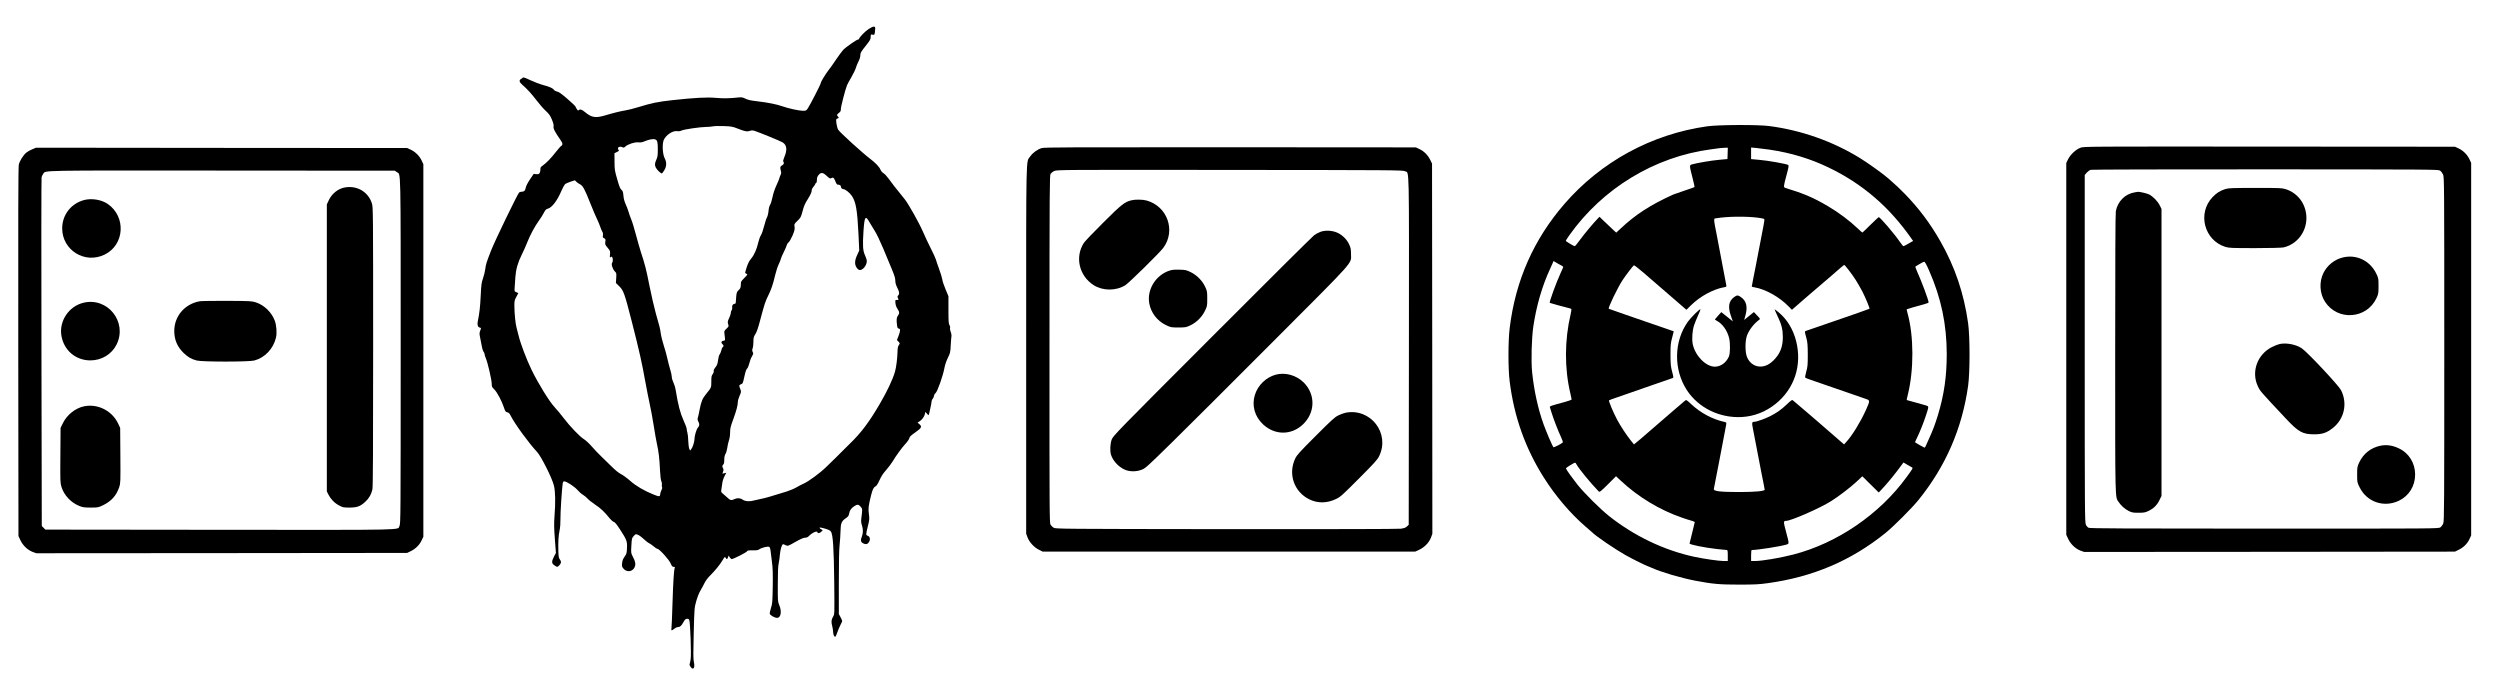 <?xml version="1.0" standalone="no"?>
<!DOCTYPE svg PUBLIC "-//W3C//DTD SVG 20010904//EN"
 "http://www.w3.org/TR/2001/REC-SVG-20010904/DTD/svg10.dtd">
<svg version="1.0" xmlns="http://www.w3.org/2000/svg"
 width="3859pt" height="1056pt" viewBox="0 0 3859 1056"
 preserveAspectRatio="xMidYMid meet">
<g transform="translate(0,1056) scale(0.1,-0.1)"
fill="#000000" stroke="none">
<path d="M13408 10112 c-54 -35 -148 -132 -148 -153 0 -5 -7 -9 -15 -9 -20 0
-193 -120 -231 -162 -17 -18 -66 -85 -109 -148 -42 -63 -91 -133 -109 -154
-49 -62 -126 -188 -126 -207 0 -18 -160 -330 -200 -391 -24 -36 -28 -38 -78
-38 -57 0 -226 37 -318 70 -85 30 -219 57 -379 76 -107 12 -151 22 -189 41
-42 21 -58 24 -105 19 -133 -15 -234 -17 -346 -7 -140 13 -325 3 -675 -35
-228 -25 -319 -44 -535 -110 -66 -20 -147 -41 -180 -46 -72 -11 -190 -39 -305
-74 -166 -50 -225 -42 -330 46 -49 41 -77 49 -97 29 -9 -9 -17 -3 -32 22 -12
19 -21 37 -21 40 0 4 -55 54 -122 113 -89 77 -131 108 -157 112 -20 4 -42 15
-49 26 -19 27 -65 48 -166 75 -50 13 -139 47 -199 75 -68 33 -111 48 -115 41
-4 -5 -17 -15 -29 -22 -35 -18 -28 -49 20 -90 72 -62 146 -142 224 -246 42
-55 104 -126 138 -157 50 -46 68 -71 94 -133 23 -56 30 -85 26 -107 -7 -31 21
-86 106 -207 39 -54 40 -77 6 -98 -7 -4 -39 -42 -72 -83 -75 -97 -149 -174
-203 -212 -36 -25 -42 -34 -40 -61 1 -18 -4 -43 -11 -55 -11 -20 -19 -23 -53
-20 l-40 4 -58 -86 c-36 -54 -60 -101 -65 -128 -7 -45 -26 -62 -68 -62 -14 0
-29 -6 -35 -13 -31 -37 -373 -745 -427 -882 -80 -205 -84 -220 -95 -302 -5
-37 -20 -101 -35 -141 -22 -64 -27 -97 -35 -270 -8 -171 -19 -264 -46 -399 -9
-48 2 -82 31 -89 24 -6 24 -6 8 -46 -13 -34 -14 -49 -4 -97 6 -31 18 -91 26
-134 7 -44 21 -87 29 -96 9 -10 16 -27 16 -38 0 -11 9 -40 20 -65 28 -64 90
-331 90 -390 0 -45 4 -54 40 -89 44 -44 115 -177 149 -280 19 -59 25 -67 51
-73 23 -4 35 -17 54 -55 65 -128 276 -417 406 -557 63 -67 232 -403 260 -518
23 -92 26 -257 9 -479 -8 -110 -7 -182 6 -350 l16 -212 -32 -61 c-37 -74 -35
-101 10 -131 43 -29 47 -29 76 3 30 32 31 58 6 90 -15 19 -19 44 -22 116 -4
155 1 248 18 328 10 47 15 113 14 177 -2 91 22 468 35 551 4 24 10 32 25 32
34 0 160 -83 203 -133 23 -27 60 -60 84 -74 23 -14 55 -40 70 -58 15 -18 68
-60 117 -93 86 -56 144 -111 228 -215 21 -26 49 -50 62 -53 17 -4 46 -39 96
-117 104 -160 112 -182 107 -286 -3 -79 -6 -90 -36 -132 -24 -34 -35 -60 -39
-100 -5 -49 -3 -58 21 -86 52 -62 142 -49 173 24 18 45 12 85 -28 159 -29 57
-30 58 -23 173 6 111 8 117 37 148 30 32 30 32 66 17 20 -8 59 -37 86 -63 28
-27 66 -57 85 -66 19 -10 52 -33 73 -51 20 -19 44 -34 53 -34 29 0 179 -165
205 -225 19 -44 29 -55 48 -55 18 0 22 -4 16 -17 -13 -33 -24 -217 -35 -563
-5 -190 -13 -357 -16 -373 -7 -34 6 -34 44 -2 17 14 41 25 54 25 34 0 56 19
86 75 21 39 33 51 54 53 22 3 30 -2 38 -22 15 -40 32 -521 21 -599 -5 -36 -12
-71 -16 -77 -9 -15 27 -70 47 -70 25 0 33 43 18 104 -9 39 -10 140 -2 441 10
387 10 391 39 496 18 64 45 131 67 167 20 33 47 84 61 113 14 32 49 78 85 114
75 74 150 165 195 240 31 52 34 55 45 36 15 -28 27 -26 37 6 l10 28 17 -28
c10 -15 24 -27 31 -27 25 0 225 102 235 119 7 14 23 17 87 16 61 -1 83 2 103
16 34 25 131 49 152 38 11 -6 19 -27 23 -66 3 -32 13 -108 21 -170 12 -85 15
-176 12 -375 -4 -239 -6 -269 -27 -331 -12 -38 -21 -78 -19 -89 4 -26 82 -69
118 -65 55 5 69 104 28 198 -22 52 -23 63 -22 319 0 183 4 284 14 325 7 33 16
96 19 140 7 78 31 155 49 155 5 0 23 -7 40 -16 32 -15 33 -15 148 50 81 46
127 66 151 66 22 0 42 8 56 23 56 58 137 92 137 57 0 -18 36 -10 58 13 l22 24
-25 13 c-33 18 -32 34 3 25 96 -23 134 -39 148 -60 32 -48 45 -259 51 -777 5
-485 5 -499 -15 -532 -30 -50 -34 -85 -17 -146 8 -30 15 -73 15 -96 0 -44 23
-85 38 -69 5 6 17 35 27 65 10 30 31 79 46 109 16 30 29 59 29 65 0 6 -12 33
-26 60 l-26 48 0 482 c0 310 4 518 12 586 6 58 13 152 14 210 3 124 15 155 81
200 35 24 46 38 51 68 9 52 29 82 75 115 51 35 71 34 104 -5 29 -34 29 -31 9
-190 -4 -32 -1 -64 10 -95 20 -58 20 -123 1 -170 -24 -57 -20 -90 15 -108 38
-20 63 -19 82 3 37 41 33 97 -8 112 -30 12 -30 14 2 147 25 100 26 114 16 188
-12 84 -7 127 34 290 22 89 39 123 68 137 16 7 36 38 62 96 27 60 57 107 102
156 34 39 79 98 99 131 57 95 143 213 200 275 29 31 56 70 59 86 4 22 25 43
90 88 99 69 109 89 67 127 l-30 26 28 17 c39 23 77 75 86 116 l6 33 24 -27
c13 -16 25 -27 27 -25 7 8 46 191 46 214 0 13 8 31 18 41 9 10 18 29 19 43 1
14 12 34 24 43 30 26 116 269 138 393 7 40 29 104 51 150 37 74 40 88 45 190
3 61 8 124 11 141 3 18 -1 47 -11 70 -9 21 -13 49 -10 62 3 13 -1 32 -10 45
-12 18 -15 59 -15 233 l0 211 -44 106 c-25 58 -48 127 -51 154 -4 26 -26 100
-50 163 -23 63 -45 128 -49 145 -4 16 -39 93 -78 170 -39 77 -93 192 -120 255
-58 135 -225 433 -283 505 -140 172 -207 258 -249 318 -27 37 -61 74 -78 83
-17 9 -37 32 -48 57 -18 43 -80 107 -160 167 -116 88 -465 405 -491 447 -11
17 -23 61 -28 98 -7 65 -7 67 17 76 23 9 24 11 8 28 -22 25 -20 34 14 59 23
18 30 30 29 55 -2 33 70 311 96 373 8 19 39 76 69 127 29 51 59 112 66 137 7
25 25 70 41 101 18 35 29 72 29 97 0 36 10 53 80 141 71 89 80 106 80 142 0
39 1 40 29 34 26 -6 29 -4 35 32 3 21 6 50 6 66 0 38 -31 35 -102 -11z m-2020
-1537 c107 -43 142 -50 186 -35 28 9 45 9 74 0 79 -26 389 -153 429 -176 70
-41 79 -115 28 -234 -14 -34 -20 -59 -14 -64 16 -18 10 -42 -15 -56 -33 -17
-38 -35 -24 -81 9 -33 9 -45 -5 -75 -9 -19 -17 -40 -17 -46 0 -7 -20 -55 -44
-107 -28 -60 -51 -130 -62 -186 -10 -49 -26 -101 -36 -115 -11 -16 -21 -52
-25 -95 -3 -38 -14 -83 -24 -100 -10 -16 -29 -77 -44 -135 -14 -57 -36 -121
-49 -140 -13 -20 -31 -68 -40 -108 -24 -108 -64 -198 -110 -252 -30 -35 -49
-73 -70 -135 -15 -48 -26 -88 -24 -89 1 -2 12 -8 22 -13 18 -10 15 -15 -32
-61 -29 -27 -53 -58 -54 -68 -1 -11 -2 -36 -4 -57 -1 -29 -10 -46 -32 -65 -26
-23 -31 -37 -37 -92 -4 -36 -7 -77 -7 -92 -1 -20 -6 -28 -18 -28 -25 0 -43
-26 -38 -55 3 -14 -1 -33 -8 -42 -7 -10 -14 -31 -14 -46 0 -15 -12 -51 -26
-79 -24 -48 -26 -66 -8 -112 4 -10 -7 -27 -31 -49 -36 -33 -38 -37 -32 -83 13
-100 13 -99 -10 -102 -37 -5 -47 -28 -24 -51 25 -25 26 -34 6 -51 -8 -7 -17
-28 -21 -49 -4 -20 -15 -46 -24 -59 -10 -12 -21 -50 -25 -85 -8 -67 -16 -87
-51 -129 -13 -17 -20 -35 -17 -47 3 -12 -4 -31 -16 -47 -18 -22 -21 -40 -21
-113 0 -94 1 -93 -79 -191 -59 -72 -78 -119 -102 -246 -11 -58 -24 -115 -28
-127 -6 -15 -3 -33 10 -57 20 -37 17 -63 -11 -95 -20 -22 -50 -126 -50 -172 0
-42 -27 -127 -49 -155 l-19 -23 -13 30 c-7 17 -13 71 -15 120 -1 50 -7 106
-13 125 -6 19 -11 46 -11 60 0 14 -23 74 -50 134 -49 107 -83 237 -120 464 -6
40 -23 94 -36 120 -13 26 -24 64 -24 84 0 20 -11 72 -25 115 -13 43 -33 120
-44 171 -11 51 -36 142 -56 202 -19 61 -40 142 -45 182 -12 84 -16 100 -76
308 -24 85 -69 279 -99 430 -52 262 -66 317 -134 525 -16 50 -50 168 -75 263
-25 95 -57 201 -72 235 -14 34 -34 89 -43 122 -10 33 -30 87 -46 120 -17 39
-29 84 -32 128 -5 56 -10 71 -30 87 -19 14 -34 52 -65 162 -39 134 -42 151
-42 273 l-1 130 38 19 c28 13 36 21 28 29 -33 33 6 67 53 46 23 -11 29 -9 49
9 38 36 145 71 200 65 35 -4 60 0 97 16 70 30 138 42 167 28 31 -14 38 -43 37
-162 0 -81 -4 -109 -22 -148 -26 -57 -28 -87 -8 -125 20 -38 82 -96 95 -88 6
4 23 28 38 53 34 59 35 121 3 181 -32 61 -40 212 -16 277 30 77 139 152 208
141 25 -4 48 -1 67 9 35 18 288 55 381 56 36 0 83 4 105 9 22 5 98 7 169 4
117 -4 136 -8 214 -39z m1373 -730 c43 -40 52 -44 70 -35 30 17 42 8 64 -49
13 -34 25 -51 36 -51 30 0 49 -12 49 -29 0 -22 19 -41 40 -41 27 0 96 -55 128
-102 64 -93 85 -217 104 -599 l11 -246 -31 -68 c-40 -84 -43 -146 -9 -196 12
-19 32 -35 44 -37 49 -7 113 71 113 138 0 17 -12 57 -27 88 -34 71 -39 150
-24 378 16 229 30 247 97 126 21 -37 57 -96 80 -132 24 -36 80 -153 125 -260
45 -107 105 -253 135 -324 40 -96 54 -141 54 -178 0 -34 9 -66 30 -108 34 -67
37 -96 14 -121 -12 -13 -13 -22 -5 -38 16 -28 14 -31 -15 -31 -26 0 -26 -1
-22 -50 3 -31 15 -64 32 -88 31 -46 33 -71 6 -105 -21 -26 -24 -58 -14 -144 6
-43 10 -52 28 -55 27 -4 26 -32 -5 -115 l-24 -62 24 -25 c24 -25 24 -25 5 -53
-14 -21 -19 -48 -20 -103 -2 -102 -20 -241 -39 -307 -36 -124 -119 -300 -235
-498 -164 -282 -291 -450 -470 -622 -47 -45 -94 -92 -105 -104 -11 -12 -55
-56 -98 -98 -43 -42 -113 -110 -155 -151 -94 -92 -271 -222 -349 -256 -32 -14
-83 -41 -113 -59 -30 -18 -98 -46 -150 -63 -248 -77 -330 -101 -385 -111 -33
-6 -85 -18 -115 -26 -69 -20 -138 -15 -178 13 -35 26 -85 28 -126 7 -43 -22
-66 -18 -102 18 -18 17 -49 45 -69 61 -35 28 -37 32 -30 70 4 23 10 66 14 96
3 30 19 79 34 108 l28 54 -30 -7 -30 -6 11 32 c8 24 8 37 -1 50 -15 25 -14 44
4 59 10 9 15 31 15 73 0 41 6 69 19 91 11 17 22 58 27 91 4 33 15 84 25 114
12 33 19 82 19 126 0 60 7 91 46 196 50 136 74 225 74 278 0 18 12 60 27 93
24 54 25 63 14 92 -26 62 -25 73 6 84 28 9 31 16 53 118 16 74 29 114 42 124
11 9 25 44 34 80 8 36 26 84 41 108 22 39 24 47 12 68 -10 20 -10 32 -1 58 7
18 12 64 12 102 0 61 4 76 29 115 20 29 43 95 69 194 76 285 85 310 127 395
49 99 75 173 111 325 14 60 39 135 54 165 15 30 30 69 34 85 4 17 24 64 45
105 21 41 41 88 45 104 4 16 18 37 31 47 12 11 39 58 60 106 30 74 35 95 30
132 -6 42 -5 44 45 93 48 46 54 57 76 139 25 95 36 120 88 203 40 65 56 101
56 130 0 13 11 35 24 49 14 15 27 36 31 47 3 11 11 20 16 20 5 0 9 20 9 44 0
33 7 52 26 75 37 44 67 41 125 -14z m-3809 -129 c45 -22 74 -75 163 -301 37
-93 82 -199 100 -235 18 -36 40 -90 50 -120 10 -30 25 -65 33 -78 9 -14 13
-35 9 -56 -5 -28 -2 -35 19 -44 21 -10 23 -16 18 -54 -6 -40 -3 -47 36 -93 40
-48 41 -52 36 -103 -4 -47 -3 -52 10 -41 13 10 17 10 25 -2 12 -20 11 -73 -2
-86 -18 -18 8 -99 41 -132 26 -25 27 -30 22 -103 l-5 -76 50 -49 c68 -66 84
-111 197 -553 114 -447 155 -629 206 -915 22 -121 53 -278 69 -350 16 -71 44
-220 61 -330 17 -110 40 -240 51 -290 26 -115 39 -223 47 -405 5 -91 12 -154
21 -169 7 -13 11 -35 8 -50 -3 -15 -2 -33 3 -41 5 -8 1 -27 -11 -49 -10 -20
-19 -48 -19 -63 0 -36 -17 -36 -101 -2 -147 59 -273 134 -359 210 -47 42 -111
89 -143 105 -36 18 -89 61 -140 112 -45 45 -118 116 -161 157 -44 41 -112 113
-153 160 -41 47 -95 97 -121 112 -59 35 -212 194 -310 323 -41 55 -105 132
-141 170 -82 88 -250 360 -355 575 -76 155 -172 408 -201 530 -8 36 -22 88
-30 117 -18 60 -34 221 -35 342 0 76 3 90 30 138 17 29 30 54 30 57 0 2 -13 9
-30 16 -30 12 -30 13 -25 79 2 36 7 104 10 151 8 121 39 230 97 345 27 55 66
140 85 190 43 112 118 252 183 341 28 38 62 93 76 121 22 44 32 54 63 63 61
16 144 125 206 272 20 47 46 94 56 104 11 10 50 28 87 40 l67 21 21 -22 c11
-12 37 -30 56 -39z"/>
<path d="M26350 8610 c-855 -121 -1635 -545 -2199 -1195 -476 -549 -757 -1183
-847 -1915 -25 -200 -26 -628 -1 -825 68 -546 240 -1031 526 -1484 179 -284
409 -555 644 -758 56 -48 104 -90 107 -93 49 -52 349 -257 507 -346 103 -59
335 -174 349 -174 3 0 29 -11 58 -24 143 -66 456 -158 676 -200 268 -51 376
-60 675 -60 234 0 306 3 441 22 697 96 1281 344 1814 771 129 104 407 382 516
516 419 520 671 1100 764 1760 29 211 29 753 0 965 -65 461 -201 866 -428
1265 -157 276 -332 509 -548 731 -91 93 -123 123 -254 238 -86 75 -306 233
-435 313 -424 262 -909 433 -1410 498 -176 22 -783 20 -955 -5z m318 -417 l-3
-88 -130 -12 c-117 -10 -343 -49 -420 -71 -38 -11 -38 -19 9 -200 21 -79 35
-146 32 -150 -3 -3 -71 -27 -150 -53 -79 -26 -159 -54 -178 -62 -354 -161
-584 -309 -816 -529 l-64 -59 -56 52 c-31 29 -69 65 -83 79 -14 14 -47 45 -73
69 l-46 45 -29 -30 c-67 -69 -199 -227 -268 -321 -41 -57 -79 -103 -85 -103
-15 0 -138 74 -138 83 0 5 24 43 54 85 514 725 1316 1212 2186 1327 63 8 126
16 140 19 14 2 47 4 73 5 l48 1 -3 -87z m647 57 c327 -48 631 -140 912 -276
525 -253 936 -607 1281 -1101 l23 -32 -70 -40 c-38 -23 -74 -41 -79 -41 -6 0
-29 28 -53 63 -88 129 -312 391 -330 385 -5 -2 -62 -56 -128 -120 -65 -65
-121 -118 -123 -118 -3 0 -34 27 -69 61 -133 126 -296 248 -464 347 -216 128
-375 196 -655 281 -32 10 -31 22 19 206 32 119 35 141 23 149 -29 17 -309 67
-439 78 l-133 12 0 89 0 90 78 -7 c42 -4 136 -16 207 -26z m-175 -1051 c47 -6
89 -15 93 -19 5 -4 -1 -52 -12 -106 -18 -87 -38 -192 -122 -634 -11 -58 -29
-149 -40 -202 -10 -53 -19 -99 -19 -102 0 -2 19 -7 42 -11 172 -29 388 -151
530 -298 l48 -49 67 58 c38 32 88 77 113 99 25 22 70 61 100 86 101 86 224
192 285 244 197 172 236 205 243 205 12 -1 125 -149 179 -235 28 -44 73 -123
101 -176 49 -96 116 -258 109 -265 -3 -3 -330 -119 -422 -149 -22 -7 -152 -52
-290 -100 -137 -48 -258 -89 -267 -92 -23 -7 -23 -8 4 -106 19 -70 22 -108 23
-262 0 -159 -3 -189 -24 -263 -13 -47 -20 -87 -15 -92 5 -4 45 -20 89 -35 82
-28 117 -40 550 -190 138 -48 273 -94 300 -104 62 -21 62 -27 -5 -175 -82
-181 -208 -386 -298 -485 l-37 -41 -66 57 c-36 32 -92 81 -124 108 -33 28 -80
68 -105 91 -25 22 -92 80 -150 130 -58 49 -119 101 -135 116 -92 79 -192 165
-208 177 -15 12 -25 6 -95 -60 -86 -82 -154 -131 -260 -184 -78 -39 -205 -85
-237 -85 -44 -1 -46 -10 -25 -116 26 -132 92 -475 125 -649 14 -77 33 -170 41
-207 8 -37 14 -71 14 -77 0 -22 -149 -36 -395 -36 -295 0 -398 13 -390 48 7
31 49 248 80 412 14 77 34 183 45 235 28 145 58 301 65 342 5 35 4 38 -22 44
-190 42 -370 138 -519 277 -74 69 -74 69 -97 50 -13 -10 -103 -88 -202 -173
-157 -136 -315 -273 -480 -415 -28 -24 -62 -53 -77 -64 l-26 -21 -50 62 c-67
84 -160 226 -210 320 -59 110 -134 290 -125 298 4 4 51 22 103 39 52 18 138
47 190 66 52 18 226 78 385 134 160 55 297 102 306 106 13 5 12 17 -10 98 -21
80 -24 114 -25 262 0 152 3 180 26 265 14 52 25 95 24 96 0 0 -64 22 -141 49
-77 26 -189 65 -250 86 -60 20 -222 76 -359 124 -138 47 -251 87 -253 89 -14
13 137 326 213 442 44 68 161 221 175 229 5 4 73 -49 152 -117 278 -240 334
-288 495 -428 l164 -142 76 75 c140 136 340 244 505 273 38 6 39 7 32 43 -7
45 -70 373 -135 711 -65 337 -64 303 -10 312 167 28 459 31 640 7z m-3032
-741 c12 -6 22 -15 22 -19 0 -4 -18 -46 -40 -93 -65 -140 -179 -452 -168 -461
5 -4 261 -74 296 -81 18 -4 35 -10 38 -15 2 -4 -3 -39 -11 -76 -95 -401 -97
-842 -5 -1225 11 -46 20 -88 20 -94 0 -5 -46 -23 -102 -38 -217 -58 -240 -66
-234 -82 3 -8 15 -47 27 -87 28 -92 101 -281 146 -376 19 -40 31 -77 26 -81
-22 -22 -137 -80 -144 -73 -16 16 -106 227 -153 355 -84 234 -147 519 -176
802 -18 170 -8 532 19 711 49 323 136 620 256 880 20 44 41 90 46 103 l9 23
52 -31 c29 -17 63 -36 76 -42z m5670 -75 c186 -424 271 -828 272 -1286 0 -348
-41 -631 -137 -947 -46 -149 -72 -218 -136 -360 -18 -41 -40 -90 -48 -107 -7
-18 -17 -33 -21 -33 -7 0 -148 80 -148 84 0 1 9 20 19 42 60 124 108 244 151
374 47 145 47 136 -8 154 -26 8 -101 29 -167 47 -66 17 -121 32 -123 34 -2 1
6 38 17 81 96 387 94 908 -5 1263 -8 29 -14 55 -11 57 4 4 131 41 255 74 45
12 82 26 82 31 0 36 -104 316 -180 484 -17 38 -28 71 -23 72 4 2 33 18 63 37
30 19 62 35 71 35 12 1 34 -38 77 -136z m-5447 -2985 c37 -70 218 -291 348
-425 12 -13 31 2 140 110 l126 126 70 -66 c271 -254 606 -457 955 -576 58 -20
124 -41 148 -47 23 -6 42 -16 42 -21 0 -6 -18 -80 -40 -165 -22 -85 -40 -158
-40 -163 0 -18 228 -64 423 -86 77 -8 145 -15 153 -15 11 0 14 -19 14 -85 l0
-85 -61 0 c-75 0 -304 33 -455 65 -469 101 -931 323 -1319 631 -134 107 -383
354 -486 484 -76 96 -166 221 -175 245 -5 11 16 26 111 81 29 17 33 16 46 -8z
m5181 -52 c19 -12 18 -14 -86 -156 -416 -570 -1067 -1014 -1741 -1189 -209
-54 -487 -101 -599 -101 l-56 0 0 85 c0 61 3 85 13 85 90 1 431 54 530 83 47
13 47 9 -7 211 -39 145 -38 155 6 156 76 1 522 196 692 304 119 74 297 211
392 299 l91 85 126 -125 127 -125 28 29 c70 72 185 208 266 316 l88 118 56
-33 c31 -17 64 -36 74 -42z"/>
<path d="M26769 5975 c-85 -63 -100 -150 -50 -293 l29 -83 -42 34 c-22 18 -62
50 -88 71 l-48 38 -47 -52 c-27 -29 -49 -56 -51 -59 -1 -4 13 -15 32 -25 86
-46 159 -150 187 -266 19 -80 17 -235 -4 -284 -42 -95 -126 -156 -217 -156
-139 0 -303 168 -341 348 -16 78 -6 212 21 292 12 36 40 104 62 153 23 48 39
90 35 93 -9 9 -147 -127 -193 -192 -217 -304 -223 -738 -15 -1057 179 -274
508 -434 851 -414 188 11 365 80 517 202 293 234 412 599 318 971 -45 177
-138 332 -262 436 -37 31 -69 56 -70 54 -2 -2 19 -50 46 -107 61 -127 81 -206
81 -325 0 -150 -45 -261 -147 -360 -56 -55 -110 -83 -171 -91 -101 -12 -189
41 -233 140 -33 73 -34 254 -2 339 32 86 108 184 187 241 19 14 18 17 -31 67
l-50 53 -75 -61 -75 -61 19 67 c37 134 17 224 -64 282 -50 37 -64 37 -109 5z"/>
<path d="M32113 8279 c-71 -27 -155 -106 -190 -177 l-28 -57 0 -2870 0 -2870
29 -62 c37 -81 112 -153 189 -182 l58 -21 2862 2 2862 3 59 29 c75 37 131 93
165 165 l26 56 0 2875 0 2875 -26 56 c-34 72 -96 134 -168 168 l-56 26 -2865
2 c-2852 2 -2865 2 -2917 -18z m5551 -352 c15 -10 36 -37 47 -60 18 -41 19
-113 19 -2694 0 -2418 -1 -2656 -16 -2693 -9 -22 -29 -49 -44 -60 -28 -20 -50
-20 -2717 -20 -2129 0 -2693 3 -2713 13 -14 7 -33 28 -42 47 -17 33 -18 184
-18 2717 l0 2682 31 36 c17 19 45 39 63 44 17 4 1227 8 2696 7 2564 -1 2667
-2 2694 -19z"/>
<path d="M34348 7641 c-81 -26 -135 -61 -196 -125 -236 -249 -128 -665 199
-767 55 -17 96 -19 457 -19 231 0 415 5 441 11 205 47 351 234 353 450 1 210
-127 389 -323 450 -56 17 -95 19 -467 18 -365 0 -413 -2 -464 -18z"/>
<path d="M32947 7590 c-145 -25 -258 -139 -287 -289 -7 -35 -10 -788 -10
-2195 0 -2330 -3 -2210 54 -2296 37 -56 97 -109 156 -138 48 -24 67 -27 150
-27 82 0 103 4 150 26 82 39 135 90 172 167 l33 67 0 2215 0 2215 -29 58 c-33
64 -102 134 -163 166 -33 16 -153 44 -173 40 -3 -1 -27 -5 -53 -9z"/>
<path d="M36165 6586 c-130 -31 -242 -121 -301 -241 -68 -137 -58 -315 25
-443 194 -299 641 -268 794 55 30 65 32 74 32 189 0 118 -1 121 -37 195 -97
197 -305 296 -513 245z"/>
<path d="M35190 5250 c-25 -5 -78 -26 -118 -46 -228 -112 -326 -384 -219 -608
36 -75 31 -70 429 -494 196 -210 261 -246 438 -246 126 0 188 20 283 92 183
140 238 383 133 590 -37 72 -515 583 -604 644 -86 60 -237 90 -342 68z"/>
<path d="M36745 3680 c-148 -31 -264 -122 -328 -258 -30 -64 -32 -73 -32 -188
0 -119 0 -121 38 -196 111 -226 372 -317 603 -209 158 74 254 228 254 406 0
178 -96 332 -253 405 -97 46 -189 59 -282 40z"/>
<path d="M16079 8274 c-66 -20 -137 -72 -176 -128 -68 -99 -63 146 -63 -2987
l0 -2838 22 -58 c27 -73 102 -154 177 -190 l56 -28 2875 0 2875 0 62 29 c81
37 153 112 182 189 l21 58 -2 2857 -3 2857 -28 57 c-36 74 -96 134 -165 166
l-57 27 -2865 2 c-2461 1 -2872 0 -2911 -13z m5608 -357 c69 -37 63 205 61
-2766 l-3 -2691 -26 -25 c-20 -20 -42 -28 -95 -36 -43 -6 -1070 -8 -2699 -7
-2557 3 -2631 4 -2661 22 -17 10 -39 32 -48 47 -16 27 -17 213 -16 2710 0
2499 2 2682 17 2706 10 14 35 34 58 44 39 18 136 19 2710 16 2531 -2 2672 -3
2702 -20z"/>
<path d="M17468 7469 c-107 -25 -153 -61 -436 -343 -150 -149 -286 -291 -302
-316 -140 -218 -73 -507 151 -651 142 -91 347 -91 490 -1 58 37 525 496 584
574 200 266 65 647 -260 734 -56 15 -170 17 -227 3z"/>
<path d="M20384 6982 c-28 -10 -73 -34 -100 -54 -27 -20 -736 -724 -1575
-1565 -1484 -1485 -1527 -1530 -1549 -1588 -23 -65 -29 -174 -11 -233 28 -92
113 -186 209 -230 76 -35 181 -36 267 -2 55 21 91 54 470 426 225 221 928 921
1561 1556 1294 1297 1198 1188 1198 1348 0 72 -4 94 -28 146 -35 77 -103 145
-181 181 -78 36 -185 42 -261 15z"/>
<path d="M18050 6382 c-211 -70 -348 -293 -310 -505 27 -146 122 -270 259
-336 74 -35 79 -36 191 -36 109 0 119 2 183 32 95 45 178 127 225 222 36 73
37 77 37 190 0 110 -2 120 -32 184 -45 95 -127 178 -221 225 -70 34 -83 37
-176 39 -77 2 -114 -1 -156 -15z"/>
<path d="M19690 4776 c-149 -42 -274 -163 -320 -313 -50 -163 -3 -331 126
-453 181 -169 433 -171 612 -5 195 181 202 464 17 650 -115 114 -287 162 -435
121z"/>
<path d="M20770 4189 c-25 -5 -74 -23 -110 -40 -57 -28 -102 -69 -351 -318
-252 -252 -290 -294 -317 -351 -113 -240 -15 -516 223 -630 127 -61 268 -59
405 6 70 33 94 54 356 317 238 238 286 292 312 345 173 353 -131 747 -518 671z"/>
<path d="M498 8256 c-32 -13 -73 -36 -92 -52 -50 -43 -103 -128 -116 -187 -8
-38 -10 -830 -8 -2892 l3 -2840 29 -62 c37 -81 112 -153 189 -182 l58 -21
2862 2 2862 3 57 28 c74 36 134 96 166 165 l27 57 0 2875 0 2875 -26 56 c-34
72 -96 134 -168 168 l-56 26 -2865 2 -2865 3 -57 -24z m5628 -353 c63 -45 59
162 59 -2758 0 -2534 -1 -2672 -18 -2702 -37 -69 205 -63 -2771 -61 l-2696 3
-27 28 -28 27 -5 2678 c-3 1472 -2 2691 2 2707 5 17 16 40 26 53 41 54 -113
51 2762 49 l2665 -2 31 -22z"/>
<path d="M5332 7668 c-110 -17 -208 -93 -259 -203 l-28 -60 0 -2215 0 -2215
23 -47 c36 -71 93 -131 164 -169 60 -32 68 -34 163 -34 120 1 168 19 246 92
58 54 91 114 108 191 8 38 11 649 11 2202 0 2085 -1 2150 -19 2209 -55 176
-223 278 -409 249z"/>
<path d="M1314 7476 c-210 -48 -354 -227 -354 -441 0 -337 350 -554 655 -405
308 150 335 584 48 782 -92 63 -236 89 -349 64z"/>
<path d="M3085 5910 c-233 -41 -395 -229 -395 -460 0 -135 48 -247 148 -342
66 -63 116 -91 199 -113 85 -22 802 -22 888 0 163 43 295 182 335 354 17 71 8
190 -19 262 -49 129 -161 238 -289 281 -64 21 -84 22 -442 24 -206 1 -397 -2
-425 -6z"/>
<path d="M1285 5886 c-225 -56 -375 -283 -337 -509 39 -226 220 -380 447 -380
175 0 330 95 405 246 171 348 -140 736 -515 643z"/>
<path d="M1301 4289 c-133 -26 -266 -130 -329 -258 l-37 -75 -3 -425 c-3 -409
-2 -429 18 -491 41 -128 147 -240 277 -291 49 -20 76 -24 173 -24 112 0 117 1
190 36 128 62 206 149 250 278 20 61 21 77 18 489 l-3 427 -32 68 c-93 196
-312 307 -522 266z"/>
</g>
</svg>
